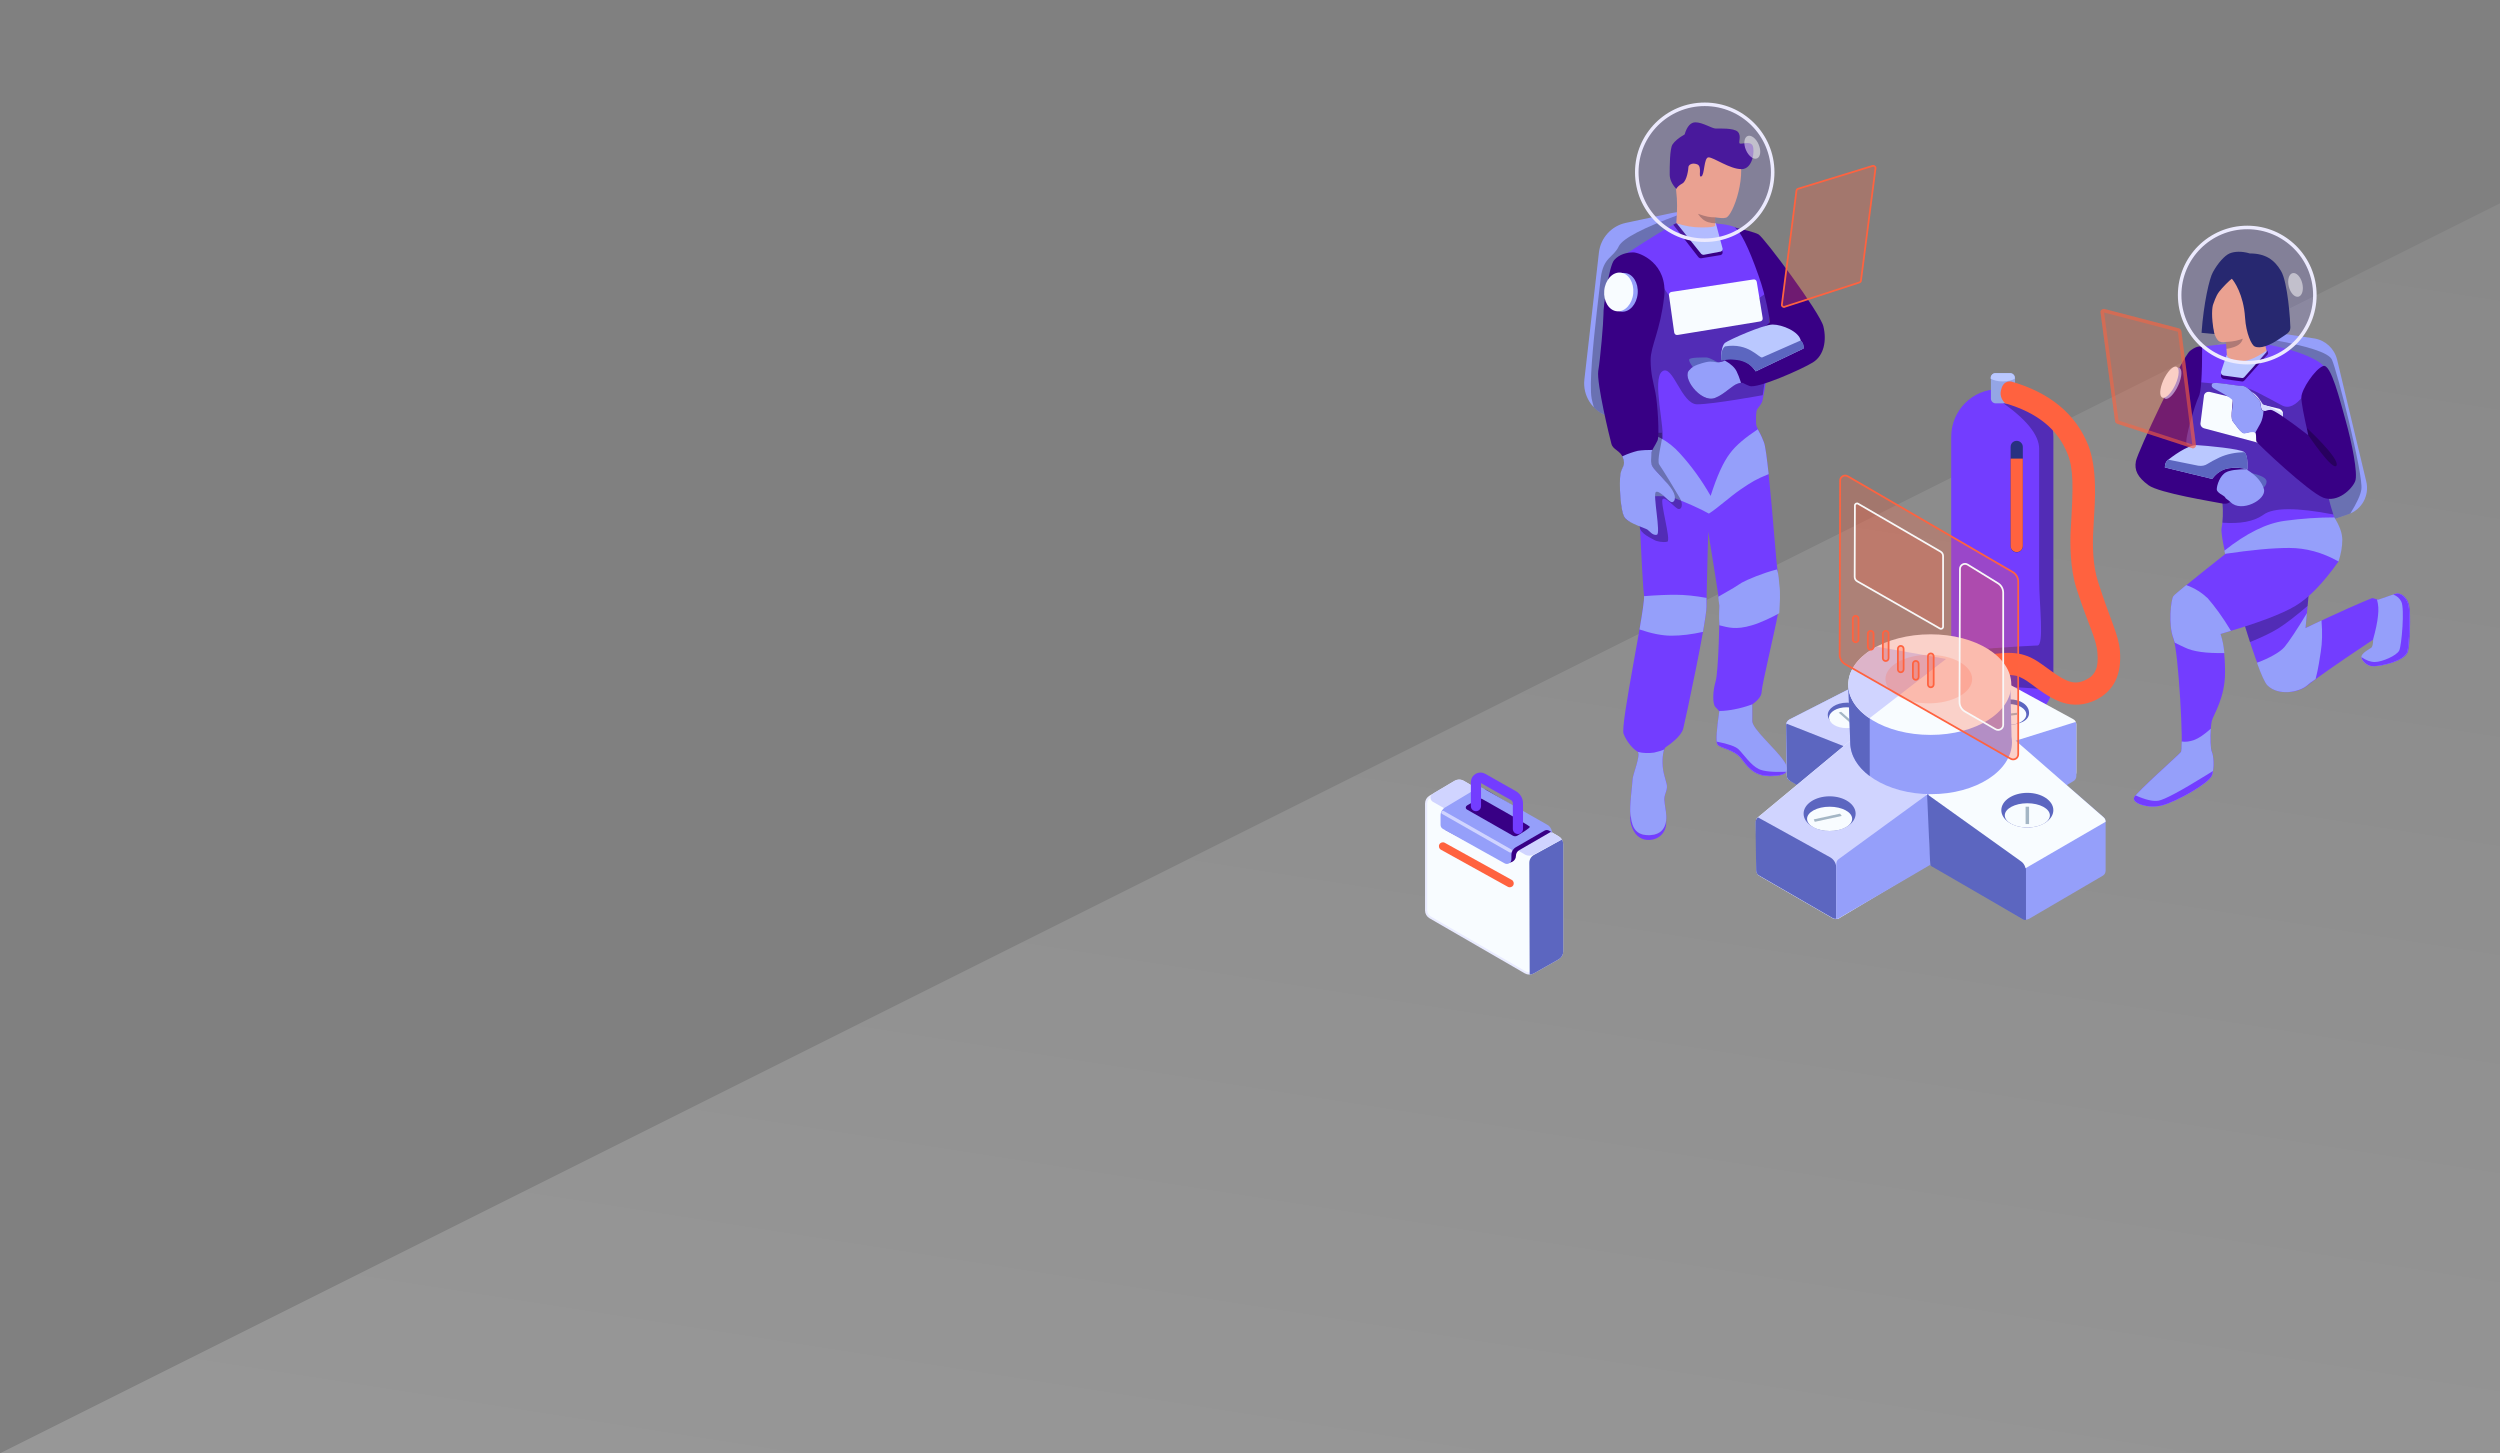 <svg width="707" height="411" viewBox="0 0 707 411" fill="none" xmlns="http://www.w3.org/2000/svg">
<rect x="0" y="0" width="707" height="411" fill="#808080" stroke="none"/>
<path d="M822 0L972 255.414V411H-6.10352e-05L822 0Z" fill="url(#paint0_linear)" fill-opacity="0.2"/>
<path d="M633.463 92.567L656.026 148.189L664.07 145.442C667.895 144.167 670.152 140.145 669.171 136.123L660.931 101.69C660.146 98.551 657.595 96.197 654.456 95.707L633.463 92.567Z" fill="#959FFA"/>
<path d="M640.983 95.798L657.825 147.574L664.07 145.442C664.275 145.374 664.475 145.298 664.671 145.214C666.53 142.242 667.573 139.959 667.8 138.362C668.385 134.26 660.887 104.685 659.459 101.691C658.537 99.757 652.728 97.853 642.033 95.979L640.983 95.798Z" fill="black" fill-opacity="0.288"/>
<path d="M622.476 98.061L615.707 129.55L628.264 139.654C628.754 143.48 628.754 146.717 628.264 149.366C627.479 153.29 638.172 190.665 641.311 193.804C644.45 196.943 650.336 195.766 652.592 193.804C654.064 192.529 660.244 188.115 671.329 180.757C671.329 182.131 671.133 183.014 670.74 183.21C670.152 183.602 667.994 184.779 667.994 185.76C667.994 186.643 669.367 188.409 671.329 188.409C673.291 188.409 679.863 187.134 680.943 184.387C681.531 182.817 681.825 173.4 681.335 171.34C680.943 169.182 679.177 167.514 677.705 167.907C677.313 168.005 675.645 168.593 672.8 169.574C672.408 169.77 671.133 168.986 670.74 169.182C668.19 170.163 661.912 172.91 652.004 177.618L654.162 154.467L661.323 149.366C659.459 145.05 658.086 139.851 657.105 133.768C656.124 127.686 656.124 117.582 657.105 103.456C654.162 100.317 642.771 97.071 637.093 97.08C631.415 97.089 630.315 97.071 622.476 98.061Z" fill="#733DFF"/>
<path d="M653.224 164.518L632.577 169.294C633.755 173.478 635.05 177.766 636.297 181.571C639.525 180.281 642.126 179.035 644.103 177.83L644.445 177.618C646.412 176.378 649.126 174.292 652.587 171.36L653.224 164.518Z" fill="black" fill-opacity="0.288"/>
<path d="M620.355 107.931L615.707 129.55L628.264 139.654C628.662 142.761 628.737 145.48 628.489 147.81C633.461 148.189 637.257 147.493 639.876 145.721L640.134 145.54C642.938 143.506 649.512 143.489 659.857 145.491C658.714 142.039 657.808 138.131 657.105 133.768C656.4 129.398 656.201 122.95 656.51 114.426L651.432 111.873C649.257 114.688 647.256 115.627 645.431 114.688L644.58 114.242C641.552 112.633 636.196 109.629 634.896 109.629L634.722 109.625C633.593 109.584 630.492 109.18 625.419 108.413L620.355 107.931Z" fill="black" fill-opacity="0.288"/>
<path d="M635.523 132.788C635.131 130.727 634.444 129.256 633.463 128.373C632.09 127 618.945 126.804 618.356 125.528C617.767 124.253 620.809 114.149 621.79 112.187C622.476 110.912 622.77 106.203 622.77 98.061C621.888 97.767 620.71 98.159 619.337 99.238C617.179 100.906 604.524 127.785 604.034 130.433C603.543 132.984 604.524 134.946 607.565 137.202C610.606 139.458 626.204 141.911 627.97 142.303C629.147 142.597 630.03 142.499 630.716 141.911C630.03 141.322 629.539 140.832 629.343 140.439C629.049 139.949 627.087 139.458 627.087 138.281C627.087 137.202 627.97 134.357 629.637 133.474C630.815 133.18 632.678 132.886 635.523 132.788Z" fill="#380085"/>
<path d="M612.046 112.581C611.322 111.806 611.745 109.303 612.99 106.989C614.236 104.676 615.832 103.428 616.556 104.203C617.279 104.977 616.856 107.481 615.611 109.794C614.365 112.108 612.769 113.356 612.046 112.581Z" fill="#959FFA"/>
<path d="M611.267 112.272C610.544 111.498 610.967 108.994 612.212 106.681C613.458 104.367 615.054 103.119 615.777 103.894C616.501 104.669 616.078 107.172 614.832 109.486C613.587 111.799 611.991 113.047 611.267 112.272Z" fill="#F8FCFF"/>
<path d="M635.523 133.585C635.523 133.585 640.983 134.381 640.983 136.152C640.983 137.924 639.125 138.362 639.125 138.362L635.523 133.585Z" fill="#5C66C0"/>
<path d="M630.815 142.009C633.789 145.093 641.115 141.322 640.232 138.281C639.643 136.319 638.074 134.455 635.523 132.886C635.523 132.788 635.523 132.788 635.523 132.689C632.678 132.689 630.52 132.997 629.539 133.585C627.773 134.468 626.903 137.283 626.903 138.362C626.903 139.441 629.009 140.094 629.303 140.683C629.401 141.075 630.161 141.332 630.815 142.009Z" fill="#959FFA"/>
<path d="M638.27 187.428C639.447 190.763 640.526 193.118 641.213 193.804C644.352 196.944 650.238 195.766 652.494 193.804C652.887 193.412 653.671 192.823 654.848 192.039C655.633 189.096 656.026 186.153 656.32 184.289C656.712 181.836 656.81 178.894 656.516 175.46C655.143 176.147 653.573 176.833 652.004 177.618L652.396 173.4C649.551 178.109 647.393 181.346 646.02 183.014C644.744 184.485 641.703 186.153 638.27 187.428Z" fill="#959FFA"/>
<path d="M671.133 180.757C671.133 182.131 670.937 182.915 670.544 183.21C669.956 183.602 667.797 184.779 667.797 185.76C667.797 186.643 669.171 188.409 671.133 188.409C673.095 188.409 679.667 187.134 680.746 184.387C681.335 182.817 681.629 173.4 681.139 171.34C680.746 169.182 678.981 167.514 677.509 167.906C677.117 168.005 675.449 168.593 672.604 169.574C672.506 169.574 672.408 169.574 672.212 169.574C672.604 170.948 672.702 172.419 672.506 174.087C672.31 176.049 671.819 178.305 671.133 180.757Z" fill="#959FFA"/>
<path d="M677.509 167.906L677.377 167.943C677.242 167.984 677.047 168.047 676.792 168.132C677.848 168.508 678.618 169.185 679.1 170.162C680.071 172.13 679.182 182.46 678.518 183.93C677.854 185.399 673.617 187.217 671.584 187.217C670.401 187.217 669.14 186.755 667.801 185.833L667.797 185.76C667.797 186.643 669.171 188.409 671.133 188.409L671.443 188.4C673.708 188.284 679.719 187.003 680.746 184.387C681.335 182.817 681.629 173.4 681.139 171.34C680.746 169.182 678.981 167.514 677.509 167.906Z" fill="#733DFF"/>
<path d="M645.627 116.896L644.646 125.136C644.646 125.823 644.058 126.411 643.371 126.411C643.273 126.411 643.175 126.411 643.077 126.411L623.261 121.114C622.672 120.918 622.28 120.427 622.28 119.839L623.261 112.089C623.261 111.402 623.85 110.814 624.536 110.814C624.634 110.814 624.732 110.814 624.831 110.814L644.646 115.62C645.137 115.817 645.627 116.307 645.627 116.896Z" fill="#F8FCFF"/>
<path d="M635.523 110.703C634.562 110.909 634.083 113.621 634.086 118.84L644.058 121.506H644.352C644.996 121.506 645.553 120.989 645.621 120.358L645.627 120.231L645.626 116.806L642.152 115.181C641.018 114.659 640.091 114.605 639.852 114.225L639.52 113.699C638.675 112.386 637.195 110.347 635.523 110.703Z" fill="#D5D9FF"/>
<path d="M657.007 103.506C654.75 104.29 650.826 110.127 650.826 112.383C650.826 113.953 651.513 117.484 652.788 123.076C646.51 118.269 642.979 115.915 642.194 115.915C640.919 115.915 640.919 116.307 640.428 116.209C639.938 116.209 639.643 116.013 639.545 115.62C639.251 114.934 639.447 113.757 638.859 113.168C637.583 111.893 635.719 109.146 634.052 109.146C632.286 109.146 625.91 107.773 625.517 108.557C625.125 109.342 625.811 109.636 626.204 109.833C626.596 110.029 631.207 111.5 631.403 112.187C631.697 112.874 630.618 118.073 631.403 119.054C632.188 120.035 633.757 122.487 634.64 122.487C635.229 122.487 636.112 122.095 636.897 122.095C637.289 122.095 637.779 122.095 637.878 122.487C638.172 123.37 637.878 124.449 638.172 124.94C638.466 125.528 652.887 139.164 657.007 140.733C661.127 142.303 665.149 138.281 666.032 136.123C666.915 134.063 665.051 124.94 663.383 119.054C661.813 113.462 659.165 102.721 657.007 103.506Z" fill="#380085"/>
<path d="M640.134 116.209C639.84 116.111 639.643 116.013 639.545 115.719C639.251 115.032 639.447 113.757 638.859 113.168C637.583 111.893 635.754 109.125 634.086 109.125C632.32 109.125 625.944 107.751 625.552 108.536C625.159 109.321 625.812 109.735 626.204 109.931C626.596 110.127 631.207 112.579 631.403 113.266C631.697 113.953 630.618 118.171 631.403 119.152C632.188 120.133 633.757 122.585 634.64 122.585C635.229 122.585 636.112 122.193 636.897 122.193C637.191 122.193 637.583 122.193 637.779 122.389C638.27 121.506 638.76 120.623 639.251 119.741C639.741 118.858 640.036 117.582 640.134 116.209Z" fill="#959FFA"/>
<path fill-rule="evenodd" clip-rule="evenodd" d="M635.561 132.724C633.72 132.234 631.957 132.142 630.173 132.441C628.389 132.741 626.863 133.741 625.595 135.443L612.21 132.187C612.261 131.208 612.493 130.532 613.107 130.073C613.926 129.429 618.638 125.746 621.283 125.885C623.928 126.024 633.606 126.924 634.735 127.867C635.385 128.589 635.695 130.177 635.561 132.724Z" fill="#BAC8FF"/>
<path d="M627.682 129.364C626.172 130.07 625.058 130.7 624.347 131.154C623.532 131.7 622.64 131.85 621.666 131.701L613.112 129.975C612.596 130.44 612.261 131.208 612.21 132.188L625.595 135.443C626.863 133.741 628.384 132.839 630.173 132.441C631.957 132.142 633.72 132.234 635.561 132.724C635.69 130.275 635.483 128.594 634.735 127.867C632.178 127.929 629.796 128.394 627.682 129.364Z" fill="#5C66C0"/>
<path d="M619.828 126.705L598.736 119.839C598.442 119.74 598.148 119.446 598.148 119.152L594.028 88.349C593.93 87.859 594.322 87.466 594.813 87.368C594.911 87.368 595.009 87.368 595.107 87.368L616.198 92.862C616.59 92.96 616.786 93.254 616.885 93.646L621.005 125.823C621.103 126.313 620.71 126.705 620.22 126.804C620.122 126.804 620.024 126.804 619.828 126.705Z" fill="#FF623F" fill-opacity="0.3"/>
<path d="M619.982 126.23L620.018 126.242L620.051 126.258C620.119 126.292 620.15 126.299 620.159 126.301C620.161 126.302 620.164 126.302 620.168 126.302C620.296 126.268 620.395 126.203 620.453 126.135C620.512 126.067 620.53 125.999 620.514 125.921L620.511 125.903L620.509 125.886L616.393 93.741C616.319 93.468 616.217 93.382 616.077 93.347L616.077 93.347L616.072 93.346L595.043 87.868H595.042H595.042H595.041H595.041H595.04H595.04H595.039H595.038H595.038H595.037H595.037H595.036H595.036H595.035H595.034H595.034H595.033H595.033H595.032H595.032H595.031H595.03H595.03H595.029H595.029H595.028H595.028H595.027H595.026H595.026H595.025H595.025H595.024H595.024H595.023H595.022H595.022H595.021H595.021H595.02H595.019H595.019H595.018H595.018H595.017H595.017H595.016H595.015H595.015H595.014H595.014H595.013H595.013H595.012H595.011H595.011H595.01H595.01H595.009H595.009H595.008H595.007H595.007H595.006H595.006H595.005H595.005H595.004H595.003H595.003H595.002H595.002H595.001H595.001H595H594.999H594.999H594.998H594.998H594.997H594.996H594.996H594.995H594.995H594.994H594.994H594.993H594.992H594.992H594.991H594.991H594.99H594.99H594.989H594.988H594.988H594.987H594.987H594.986H594.986H594.985H594.984H594.984H594.983H594.983H594.982H594.982H594.981H594.98H594.98H594.979H594.979H594.978H594.978H594.977H594.976H594.976H594.975H594.975H594.974H594.974H594.973H594.972H594.972H594.971H594.971H594.97H594.969H594.969H594.968H594.968H594.967H594.967H594.966H594.965H594.965H594.964H594.964H594.963H594.963H594.962H594.961H594.961H594.96H594.96H594.959H594.959H594.958H594.957H594.957H594.956H594.956H594.955H594.955H594.954H594.953H594.953H594.952H594.952H594.951H594.951H594.95H594.949H594.949H594.948H594.948H594.947H594.946H594.946H594.945H594.945H594.944H594.944H594.943H594.942H594.942H594.941H594.941H594.94H594.94H594.939H594.938H594.938H594.937H594.937H594.936H594.936H594.935H594.934H594.934H594.933H594.933H594.932H594.932H594.931H594.93H594.93H594.929H594.929H594.928H594.928H594.927H594.926H594.926H594.925H594.925H594.924H594.924H594.923H594.922H594.922H594.921H594.921H594.92H594.919H594.919H594.918H594.918H594.917H594.917H594.916H594.915H594.915H594.914H594.914H594.913H594.913H594.912H594.911H594.911H594.91H594.91H594.909H594.909H594.908H594.907H594.907H594.906H594.906H594.905H594.905H594.904H594.903H594.903H594.902H594.902H594.901H594.901H594.9H594.899H594.899H594.898H594.898H594.897H594.896H594.896H594.895H594.895H594.894H594.894H594.893H594.892H594.892H594.891H594.891H594.89H594.89H594.889H594.888H594.888H594.887H594.887H594.886H594.886H594.885H594.884H594.884H594.883H594.883H594.882H594.882H594.881H594.88H594.88H594.879H594.879H594.878H594.878H594.877H594.876H594.876H594.875H594.875H594.874H594.873H594.873H594.872H594.872H594.871H594.871H594.87H594.869H594.869H594.869C594.739 87.902 594.638 87.968 594.579 88.037C594.521 88.105 594.502 88.173 594.518 88.251L594.521 88.267L594.523 88.283L598.643 119.086L598.648 119.119L598.648 119.147C598.648 119.147 598.654 119.18 598.703 119.234C598.759 119.296 598.834 119.344 598.893 119.364C598.894 119.364 598.894 119.364 598.895 119.364L619.982 126.23Z" stroke="#FF623F" stroke-opacity="0.5"/>
<path d="M641.213 100.317L634.738 107.576C634.542 107.772 634.248 107.969 633.954 107.871L628.853 107.184C628.362 107.086 628.068 106.693 628.068 106.203C628.068 106.105 628.166 106.007 628.166 105.909L629.637 101.494C629.834 101.2 630.128 101.004 630.52 101.102L640.624 98.846C641.115 98.944 641.409 99.336 641.409 99.827C641.409 100.121 641.311 100.219 641.213 100.317Z" fill="#380085"/>
<path fill-rule="evenodd" clip-rule="evenodd" d="M640.886 99.656L634.738 106.595C634.542 106.792 634.248 106.988 633.954 106.89L628.853 106.203C628.362 106.105 628.068 105.713 628.068 105.222C628.068 105.124 628.166 105.026 628.166 104.928L629.637 100.513C629.834 100.219 630.128 100.023 630.52 100.121L638.664 97.966C639.154 98.064 641.017 98.748 641.017 99.238C641.017 99.532 640.984 99.558 640.886 99.656Z" fill="#BAC8FF"/>
<path d="M632.875 102.083C630.814 101.691 629.838 101.164 629.74 100.281L629.539 96.688C628.558 96.884 627.773 96.786 627.283 96.295C626.596 95.609 625.419 93.45 625.419 87.957C625.419 82.463 627.381 77.264 628.264 76.283C629.147 75.302 631.795 71.476 636.897 72.555C641.9 73.733 645.039 77.755 644.254 83.346C643.469 88.938 640.428 91.979 640.428 94.627C640.428 96.393 640.591 97.882 640.983 99.158C637.55 101.512 634.935 102.475 632.875 102.083Z" fill="#FFA877"/>
<path d="M634.248 95.775C632.993 96.279 631.582 96.577 630.014 96.667L629.539 96.688L629.622 98.643C630.226 98.604 630.972 98.427 631.858 98.112C633.214 97.63 634.01 96.851 634.248 95.775Z" fill="black" fill-opacity="0.288"/>
<path d="M631.159 78.83C631.771 79.441 634.485 83.275 634.896 89.763C635.191 94.398 636.766 97.554 637.583 97.963C639.153 98.748 641.9 97.668 644.352 96.001C646.804 94.333 647.72 94.039 647.72 92.567C647.72 91.096 647.001 79.717 645.039 76.577C643.175 73.438 640.65 71.672 636.236 71.672C633.979 70.986 631.894 71.084 630.52 71.672C629.147 72.261 627.185 74.419 625.811 76.97C624.831 78.638 623.184 85.788 622.595 94.126L626.219 94.458C625.211 89.414 625.615 86.681 625.91 85.995C626.069 85.729 626.537 83.84 627.582 82.48C628.464 81.335 630.531 79.234 631.159 78.83Z" fill="#0D134E"/>
<path d="M629.245 156.723C619.926 164.081 615.021 168.103 614.628 168.691C613.942 169.574 613.157 176.833 614.628 180.561C616.1 184.289 617.571 211.658 616.787 212.639C616.002 213.62 604.328 223.92 603.543 225.49C602.759 227.06 607.369 228.825 611.489 227.746C615.609 226.667 624.732 221.468 625.517 219.31C626.302 217.152 626.008 213.718 625.517 212.639C625.027 211.56 625.027 205.674 625.517 203.81C626.008 202.045 629.245 197.336 629.245 190.175C629.245 185.368 628.754 181.738 627.872 179.286C638.172 176.343 645.235 173.694 649.159 171.34C653.083 168.986 657.105 164.767 661.323 158.783L659.459 152.603H638.172L629.245 156.723Z" fill="#733DFF"/>
<path d="M616.404 83.444C616.404 94.004 624.964 102.564 635.523 102.564C646.083 102.564 654.643 94.004 654.643 83.444C654.643 72.885 646.083 64.325 635.523 64.325C624.964 64.325 616.404 72.885 616.404 83.444Z" fill="#9286FF" fill-opacity="0.193" stroke="#ECEAFE"/>
<path opacity="0.504" fill-rule="evenodd" clip-rule="evenodd" d="M647.271 81.047C646.812 79.207 647.293 77.503 648.344 77.241C649.396 76.979 650.62 78.258 651.078 80.098C651.537 81.938 651.057 83.642 650.005 83.904C648.954 84.166 647.73 82.887 647.271 81.047Z" fill="white"/>
<path d="M662.402 152.701C662.402 154.663 662.01 156.723 661.323 158.784C656.81 156.233 652.102 154.958 647.393 154.958C642.586 154.958 636.602 155.546 629.245 156.625L629.049 155.742C635.327 150.739 641.017 147.993 646.02 147.306C651.023 146.619 655.731 146.325 660.146 146.325C661.617 148.679 662.402 150.739 662.402 152.701Z" fill="#959FFA"/>
<path d="M616.983 209.696C616.983 211.364 616.885 212.443 616.787 212.639C616.002 213.62 604.328 223.92 603.543 225.49C602.759 227.06 607.369 228.825 611.489 227.746C615.609 226.667 624.732 221.468 625.517 219.31C626.302 217.152 626.008 213.718 625.517 212.639C625.125 211.854 625.027 208.519 625.223 206.067C623.359 207.734 621.79 208.813 620.416 209.304C619.239 209.696 618.062 209.892 616.983 209.696Z" fill="#959FFA"/>
<path d="M610.42 226.429C608.895 226.691 606.738 226.194 603.948 224.936C603.746 225.172 603.608 225.361 603.543 225.49C602.759 227.059 607.369 228.825 611.489 227.746C615.609 226.667 624.732 221.468 625.517 219.31C625.66 218.918 625.766 218.485 625.843 218.032L624.085 219.125C616.687 223.7 612.132 226.135 610.42 226.429Z" fill="#733DFF"/>
<path d="M618.258 165.454C616.002 167.318 614.825 168.299 614.628 168.593C613.942 169.476 613.157 176.735 614.628 180.463C614.726 180.757 614.825 181.15 615.021 181.738C616.002 182.229 616.983 182.719 617.866 183.112C620.22 184.289 623.948 184.779 629.049 184.681C628.853 182.523 628.46 180.757 627.97 179.286C628.951 178.992 629.932 178.697 630.913 178.403C628.558 174.479 626.302 171.438 624.34 169.182C622.672 167.612 620.71 166.337 618.258 165.454Z" fill="#959FFA"/>
<path d="M652.429 121.08C652.429 121.08 661.698 129.665 660.778 131.625C659.857 133.585 652.788 123.076 652.788 123.076L652.429 121.08Z" fill="black" fill-opacity="0.288"/>
<path d="M567.345 110.068C574.722 110.068 580.686 116.033 580.686 123.488V192.784C580.686 195.374 579.823 197.885 578.175 199.847C575.193 203.536 571.191 205.341 566.246 205.341C561.302 205.341 557.3 203.536 554.318 199.847C552.67 197.885 551.806 195.374 551.806 192.784V123.488C551.806 116.111 557.771 110.068 565.148 110.068H567.345V110.068Z" fill="#733DFF"/>
<path d="M571.307 110.665L565.735 113.453C573.029 118.512 576.676 123.004 576.676 126.928V164.061C576.676 170.732 578.172 182.553 576.168 182.553L575.784 182.559C573.944 182.609 568.463 182.957 559.34 183.602V193.598L580.459 195.062C580.585 194.442 580.659 193.809 580.68 193.169L580.686 192.784V123.488C580.686 117.427 576.745 112.352 571.307 110.665Z" fill="black" fill-opacity="0.288"/>
<path fill-rule="evenodd" clip-rule="evenodd" d="M568.522 105.516C569.229 105.516 569.856 106.144 569.856 106.851V112.736C569.856 113.443 569.307 114.071 568.522 114.071H564.363C563.657 114.071 563.029 113.443 563.029 112.736V106.851C563.029 106.144 563.578 105.516 564.363 105.516H568.522Z" fill="#94A5E5"/>
<path fill-rule="evenodd" clip-rule="evenodd" d="M562.95 107.086V106.851C562.95 106.144 563.578 105.516 564.285 105.516H568.444C569.15 105.516 569.778 106.144 569.778 106.851V107.086C569.072 107.557 567.816 107.871 566.403 107.871C564.991 107.871 563.735 107.557 562.95 107.086Z" fill="#BAC8FF"/>
<path d="M570.327 124.665C571.269 124.665 572.054 125.45 572.054 126.392V154.487C572.054 155.429 571.269 156.213 570.327 156.213C569.386 156.213 568.601 155.429 568.601 154.487V126.392C568.601 125.371 569.386 124.665 570.327 124.665Z" fill="#293181"/>
<path d="M568.601 129.688H572.054V154.409C572.054 155.35 571.269 156.135 570.327 156.135C569.386 156.135 568.601 155.35 568.601 154.409V129.688Z" fill="#FF623F"/>
<path d="M568.718 107.871C579.705 111.01 587.063 117.092 590.594 126.019C591.771 129.158 592.36 132.788 592.458 137.398C592.556 140.734 592.36 143.382 591.968 150.249C591.771 153.879 591.771 159.765 593.341 164.571C596.873 175.656 599.129 179.384 599.521 184.093C600.012 190.665 597.952 195.276 592.752 197.925C589.515 199.494 586.278 199.69 583.041 198.611C580.785 197.827 578.921 196.748 575.978 194.589C573.231 192.529 572.642 192.137 571.563 191.646C571.269 191.45 570.975 191.352 570.68 191.254C567.541 190.273 562.342 191.45 557.045 193.02L555.181 186.938C561.557 185.074 568.032 183.799 572.544 185.27C573.133 185.466 573.721 185.662 574.31 185.957C575.88 186.742 576.468 187.134 579.705 189.488C584.512 193.02 586.768 193.805 589.908 192.235C592.556 190.96 593.537 188.802 593.145 184.583C592.851 180.561 590.692 177.128 587.259 166.533C585.395 160.844 585.395 153.584 585.591 149.857C586.376 137.202 586.376 132.592 584.708 128.373C581.962 121.408 576.174 116.7 567.051 114.051C565.874 112.874 565.481 111.5 565.972 110.029C566.364 108.459 567.345 107.773 568.718 107.871Z" fill="#FF623F"/>
<path d="M485.728 69.024L483.57 65.002C481.51 61.274 477.291 59.312 473.073 60.195L459.732 63.04C455.71 63.923 452.669 67.258 452.178 71.378L448.058 107.38C447.568 111.795 450.216 116.013 454.337 117.582L470.13 123.272L485.728 69.024Z" fill="#959FFA"/>
<path d="M478.059 95.698L475.973 60.278L474.935 60.657C464.71 64.426 459.01 67.395 457.835 69.564L457.78 69.672C456.199 72.98 453.456 72.601 452.686 78.641L451.584 88.092C450.561 97.054 449.372 108.895 450.128 112.749C450.283 113.54 450.491 114.359 450.753 115.205C451.741 116.233 452.956 117.057 454.337 117.582L461.203 120.056L475.01 106.303L478.059 95.698Z" fill="black" fill-opacity="0.288"/>
<path d="M474.054 63.138C471.798 64.217 467.089 67.062 460.026 71.672C462.969 134.259 464.539 166.533 464.931 168.397C465.422 171.242 458.162 204.988 459.143 207.538C460.124 209.991 461.89 211.854 463.067 212.541C464.244 213.228 461.694 219.212 461.694 220.389C461.694 221.566 460.713 228.335 461.105 230.493C461.498 232.651 461.694 236.183 466.206 236.183C470.719 236.183 471.602 232.847 471.111 229.512C470.621 226.079 470.425 225.98 471.111 224.019C471.798 222.057 471.209 221.664 470.523 218.721C469.738 215.68 470.228 211.854 471.111 211.266C471.994 210.677 475.428 208.323 476.016 206.067C476.605 203.81 482.589 175.754 482.589 171.732C482.589 168.986 483.079 150.384 483.079 150.384C483.079 150.384 486.316 169.967 486.316 171.438C486.316 173.596 486.022 190.273 485.139 192.823C484.354 195.472 484.256 199.102 485.139 199.985C485.728 200.573 486.12 200.966 486.218 201.26C485.434 206.557 485.237 209.598 485.63 210.481C486.218 211.756 490.437 211.756 492.693 214.895C494.949 218.035 497.009 219.506 500.443 219.506C503.876 219.506 507.015 218.917 504.465 215.288C502.012 211.658 495.538 206.263 495.538 204.007V199.2C497.303 197.924 498.186 196.747 498.186 195.668C498.186 194.001 502.208 177.128 502.699 174.087C503.189 171.046 503.287 165.945 502.699 161.628C502.11 157.312 500.148 128.569 498.775 124.94C497.402 121.31 496.617 121.016 496.617 119.544C496.617 118.073 496.519 116.307 497.009 115.62C497.5 114.934 498.284 114.149 498.481 113.07C498.677 111.991 501.129 100.611 500.344 89.722C499.56 78.834 493.968 66.081 491.81 64.806C490.338 63.923 488.278 63.432 485.532 63.236C480.234 62.059 476.31 62.059 474.054 63.138Z" fill="#733DFF"/>
<path d="M499.756 82.674C499.756 82.674 486.261 92.782 481.117 91.783C475.974 90.783 470.081 80.698 470.081 80.698L460.73 106.644L465.393 127.294C465.393 127.294 469.172 128.441 470.081 124.876C470.99 121.31 467.065 107.205 470.081 105.026C473.097 102.847 475.484 114.34 479.953 114.34C484.421 114.34 498.499 111.752 498.499 111.752L501.325 91.783L499.756 82.674Z" fill="black" fill-opacity="0.288"/>
<path d="M485.928 168.753C486.026 170.127 486.238 171.042 486.238 171.336C486.238 172.023 486.042 173.989 486.238 176.834C488.691 177.422 490.829 178.207 495.44 176.834C497.892 176.147 501.718 174.283 503.189 173.4C503.287 170.948 503.582 167.841 503.189 165.291C503.091 164.506 503.091 162.535 502.503 161.04C498.579 162.021 493.968 163.983 492.595 164.768C491.123 165.748 489.95 166.497 485.928 168.753Z" fill="#959FFA"/>
<path d="M463.558 140.243C467.384 140.537 470.979 139.943 473.431 140.826C476.178 141.807 481.028 143.939 483.275 145.246C485.728 143.718 489.263 140.436 492.347 138.345C495.409 136.269 496.631 135.515 500.177 134.08C499.649 129.538 499.265 126.019 498.775 124.94C497.99 122.88 497.487 122.193 497.094 121.408C493.563 123.763 490.927 125.921 489.259 128.177C487.297 130.727 485.532 134.75 483.766 140.243C481.313 135.927 478.371 131.807 475.035 128.177C471.896 124.645 467.678 122.389 462.479 121.408C463.067 128.471 463.362 134.848 463.558 140.243Z" fill="#959FFA"/>
<path d="M461.694 131.022C461.792 131.12 461.792 131.218 461.89 131.414C462.773 133.67 461.596 133.867 461.203 136.025C460.811 138.281 462.236 147.461 463.707 148.933C463.707 150.907 467.257 152.319 467.846 152.711C468.434 153.103 470.327 153.486 471.504 153.192C472.681 152.898 469.346 141.813 470.228 141.126C471.013 140.439 473.368 143.284 474.447 143.873C475.526 144.363 476.212 142.695 474.937 140.635C473.76 138.575 470.039 132.493 469.254 131.414C468.469 130.335 470.032 124.832 470.032 123.753C470.032 123.459 469.836 122.782 470.032 122.389C468.659 122.389 467.384 122.389 466.108 122.585C464.931 122.88 463.362 130.237 461.694 131.022Z" fill="black" fill-opacity="0.288"/>
<path d="M486.218 201.064C486.316 201.064 486.316 201.064 486.218 201.064C485.434 206.459 485.237 209.5 485.63 210.383C486.218 211.658 490.437 211.658 492.693 214.797C494.949 217.936 497.009 219.408 500.443 219.408C503.876 219.408 507.015 218.819 504.465 215.19C502.012 211.56 495.538 206.165 495.538 203.908V199.2C493.87 199.788 492.202 200.279 490.633 200.573C489.161 200.867 487.69 201.064 486.218 201.064Z" fill="#959FFA"/>
<path d="M485.63 210.383C486.218 211.658 490.437 211.658 492.693 214.797C494.949 217.936 497.009 219.408 500.443 219.408L500.972 219.403C502.812 219.366 504.483 219.119 505.121 218.267C501.306 218.402 498.732 218.145 497.399 217.496C495.105 216.378 493.234 213.481 491.714 211.952C490.885 211.119 488.806 210.376 485.479 209.724C485.511 210.009 485.561 210.229 485.63 210.383Z" fill="#733DFF"/>
<path d="M461.105 232.455C461.498 234.613 462.871 237.54 466.215 237.54C469.3 237.54 471.494 235.166 471.179 232.024C470.909 234.34 469.561 236.183 466.206 236.183C461.694 236.183 461.498 232.651 461.105 230.493C461.076 230.333 461.055 230.147 461.04 229.94C460.994 230.977 461.001 231.88 461.105 232.455Z" fill="#733DFF"/>
<path d="M463.165 212.639C464.048 213.62 461.694 219.212 461.694 220.389C461.694 221.566 460.713 228.335 461.105 230.493C461.498 232.651 461.694 236.183 466.206 236.183C470.719 236.183 471.602 232.847 471.111 229.512C470.621 226.079 470.425 225.981 471.111 224.019C471.798 222.057 471.209 221.664 470.523 218.721C469.934 216.269 470.13 213.326 470.621 211.953C470.032 212.247 469.051 212.541 467.776 212.835C466.304 213.032 464.735 213.032 463.165 212.639Z" fill="#959FFA"/>
<path d="M464.931 168.593C465.029 169.672 464.441 173.4 463.656 178.011C467.089 179.188 470.13 179.776 472.681 179.776C475.526 179.776 478.469 179.384 481.608 178.697C482.196 175.264 482.589 172.615 482.589 171.634C482.589 171.046 482.589 170.163 482.589 169.084C479.352 168.495 476.409 168.201 473.858 168.201C471.602 168.201 468.659 168.299 464.931 168.593Z" fill="#959FFA"/>
<path d="M490.535 64.315C493.38 65.002 496.224 65.689 497.303 66.277C498.873 67.16 514.667 88.349 515.648 92.273C516.629 96.295 515.844 100.513 512.705 102.475C509.566 104.437 496.911 110.029 494.753 109.146C492.595 108.361 493.183 107.969 491.516 108.459C489.848 108.95 487.69 111.5 485.139 112.481C481.117 114.281 475.231 106.497 477.88 104.535C478.665 103.358 481.439 102.671 482.224 102.475C484.088 101.985 485.139 102.475 485.63 102.475C486.807 102.475 488.278 101.985 488.278 101.298C488.278 100.611 488.278 99.63 489.161 99.042C490.044 98.551 500.541 91.586 500.541 91.096C500.541 90.605 499.493 83.981 497.335 77.997C494.49 69.855 492.104 65.198 490.535 64.315Z" fill="#380085"/>
<path d="M486.022 102.612C486.022 102.612 483.479 101.097 482.606 101.097C481.732 101.097 477.965 101.015 477.706 101.652C477.446 102.289 479.32 104.6 479.32 104.6L486.022 102.612Z" fill="#5C66C0"/>
<path d="M487.922 102.037L487.777 101.957C487.245 102.277 486.378 102.475 485.63 102.475C485.163 102.475 484.186 102.03 482.484 102.412L482.224 102.475C481.439 102.671 478.665 103.358 477.88 104.535C475.266 106.472 480.966 114.08 484.982 112.547L485.139 112.481C487.69 111.5 489.848 108.95 491.516 108.459L491.851 108.365C492.053 108.311 492.213 108.276 492.348 108.258L492.238 107.895C491.904 106.83 491.531 105.873 491.116 105.026C490.591 103.952 489.526 102.956 487.922 102.037L487.777 101.957L487.922 102.037Z" fill="#959FFA"/>
<path fill-rule="evenodd" clip-rule="evenodd" d="M486.709 101.789C488.573 101.396 490.338 101.396 492.104 101.789C493.87 102.181 495.341 103.26 496.519 105.026L510.056 98.551C510.056 97.57 509.86 96.884 509.271 96.393C508.832 93.741 503.974 91.783 501.325 91.783C498.677 91.783 488.965 96.099 487.788 96.982C487.101 97.668 486.709 99.238 486.709 101.789Z" fill="#BAC8FF"/>
<path d="M498.316 101.094L509.205 96.293C509.695 96.784 510.181 97.239 510.056 98.551L496.519 105.026C495.341 103.26 493.87 102.447 492.104 101.957C490.338 101.564 488.573 101.564 486.709 101.957C486.709 99.504 487.034 98.648 487.819 97.961C494.442 96.841 497.335 101.192 498.316 101.094Z" fill="#5C66C0"/>
<path d="M504.764 86.738L504.747 86.744L504.73 86.752C504.647 86.794 504.595 86.81 504.56 86.817C504.532 86.822 504.509 86.824 504.475 86.824C504.076 86.735 503.85 86.439 503.91 86.142L503.912 86.133L503.913 86.125L508.031 53.964C508.117 53.629 508.267 53.441 508.532 53.375L508.532 53.375L508.545 53.371L529.6 46.908H529.6H529.601H529.602H529.602H529.603H529.603H529.604H529.604H529.605H529.606H529.606H529.607H529.607H529.608H529.608H529.609H529.61H529.61H529.611H529.611H529.612H529.612H529.613H529.614H529.614H529.615H529.615H529.616H529.617H529.617H529.618H529.618H529.619H529.619H529.62H529.621H529.621H529.622H529.622H529.623H529.623H529.624H529.625H529.625H529.626H529.626H529.627H529.627H529.628H529.629H529.629H529.63H529.63H529.631H529.631H529.632H529.633H529.633H529.634H529.634H529.635H529.635H529.636H529.637H529.637H529.638H529.638H529.639H529.639H529.64H529.641H529.641H529.642H529.642H529.643H529.644H529.644H529.645H529.645H529.646H529.646H529.647H529.648H529.648H529.649H529.649H529.65H529.65H529.651H529.652H529.652H529.653H529.653H529.654H529.654H529.655H529.656H529.656H529.657H529.657H529.658H529.658H529.659H529.66H529.66H529.661H529.661H529.662H529.662H529.663H529.664H529.664H529.665H529.665H529.666H529.667H529.667H529.668H529.668H529.669H529.669H529.67H529.671H529.671H529.672H529.672H529.673H529.673H529.674H529.675H529.675H529.676H529.676H529.677H529.677H529.678H529.679H529.679H529.68H529.68H529.681H529.681H529.682H529.683H529.683H529.684H529.684H529.685H529.685H529.686H529.687H529.687H529.688H529.688H529.689H529.69H529.69H529.691H529.691H529.692H529.692H529.693H529.694H529.694H529.695H529.695H529.696H529.696H529.697H529.698H529.698H529.699H529.699H529.7H529.7H529.701H529.702H529.702H529.703H529.703H529.704H529.704H529.705H529.706H529.706H529.707H529.707H529.708H529.708H529.709H529.71H529.71H529.711H529.711H529.712H529.712H529.713H529.714H529.714H529.715H529.715H529.716H529.717H529.717H529.718H529.718H529.719H529.719H529.72H529.721H529.721H529.722H529.722H529.723H529.723H529.724H529.725H529.725H529.726H529.726H529.727H529.727H529.728H529.729H529.729H529.73H529.73H529.731H529.731H529.732H529.733H529.733H529.734H529.734H529.735H529.735H529.736H529.737H529.737H529.738H529.738H529.739H529.74H529.74H529.741H529.741H529.742H529.742H529.743H529.744H529.744H529.745H529.745H529.746H529.746H529.747H529.748H529.748H529.749H529.749H529.75H529.75H529.751H529.752H529.752H529.753H529.753H529.754H529.754H529.755H529.756H529.756H529.757H529.757H529.758H529.758H529.759H529.76H529.76H529.761H529.761H529.762H529.763H529.763H529.764H529.764H529.765H529.765H529.766H529.767H529.767H529.768H529.768H529.769H529.769H529.77H529.771H529.771H529.772H529.772H529.773H529.773H529.774H529.775H529.775H529.776H529.776H529.777H529.777H529.778H529.779H529.779H529.78H529.78H529.781H529.781H529.782H529.783H529.783H529.784H529.784H529.785H529.785H529.786H529.787H529.787H529.788H529.788H529.789H529.79H529.79H529.791H529.791H529.792H529.792H529.793H529.794H529.794H529.795H529.795H529.796H529.796H529.797H529.798H529.798H529.799H529.799H529.8H529.8H529.801H529.802H529.802H529.803H529.803H529.804H529.804H529.805H529.806H529.806H529.807H529.807H529.808H529.808H529.809H529.81H529.81H529.811H529.811H529.812H529.813H529.813H529.814H529.814H529.815H529.815H529.816H529.817H529.817H529.818H529.818H529.819H529.819H529.82H529.821H529.821H529.822H529.822H529.823H529.823H529.824H529.825H529.825H529.826H529.826H529.827H529.827H529.828H529.829H529.829H529.83H529.83H529.831C530.23 46.997 530.456 47.292 530.396 47.59L530.395 47.598L530.394 47.607L526.274 79.39L526.271 79.406V79.422C526.271 79.487 526.237 79.578 526.152 79.672C526.069 79.764 525.958 79.837 525.854 79.872C525.854 79.872 525.854 79.872 525.854 79.872L504.764 86.738Z" fill="#FF623F" fill-opacity="0.28" stroke="#FF623F" stroke-width="0.5"/>
<path d="M456.495 73.537C457.966 71.869 460.124 71.378 461.89 71.378C463.656 71.378 471.7 74.419 470.621 83.935C469.542 93.549 466.795 97.865 466.795 101.789C466.795 105.713 467.58 108.165 468.168 111.108C468.757 114.051 469.346 123.174 468.757 124.547C468.168 125.921 466.893 127.49 466.893 128.471C466.893 129.55 466.501 130.924 467.285 132.003C468.07 133.082 470.817 135.633 472.092 137.791C473.269 139.851 472.681 141.616 471.602 141.028C470.523 140.537 468.168 137.594 467.384 138.281C466.599 138.968 468.855 150.053 467.678 150.347C466.501 150.641 466.108 149.072 465.52 148.68C464.931 148.287 461.105 148.091 459.732 146.718C458.26 145.246 457.966 136.417 458.359 134.161C458.751 131.905 459.928 131.807 459.045 129.55C458.162 127.294 456.2 127.294 455.71 125.528C455.219 123.763 451.492 108.361 451.982 104.928C452.571 101.494 453.454 91.194 453.454 89.036C453.356 86.78 455.023 75.204 456.495 73.537Z" fill="#380085"/>
<path d="M458.751 129.06C458.849 129.158 458.849 129.256 458.947 129.452C459.83 131.708 458.653 131.905 458.26 134.063C457.868 136.319 458.162 145.148 459.634 146.619C461.007 148.091 465.295 149.376 465.884 149.768C466.472 150.16 467.384 151.524 468.561 151.23C469.738 150.936 467.384 139.851 468.266 139.164C469.051 138.477 471.406 141.322 472.485 141.911C473.564 142.401 474.25 140.733 472.975 138.673C471.798 136.613 467.929 132.986 467.31 131.92C466.69 130.853 467.015 129.396 467.015 128.317C467.015 128.023 467.113 127.631 467.31 127.238C465.936 127.238 464.441 127.294 463.165 127.49C461.988 127.785 460.419 128.275 458.751 129.06Z" fill="#959FFA"/>
<path d="M459.511 77.2C461.777 77.398 463.401 80.009 463.136 83.031C462.872 86.054 460.82 88.343 458.553 88.145C456.286 87.947 454.663 85.336 454.927 82.313C455.192 79.291 457.244 77.001 459.511 77.2Z" fill="#959FFA"/>
<path d="M458.259 77.09C460.526 77.288 462.149 79.9 461.885 82.922C461.62 85.944 459.568 88.234 457.302 88.035C455.035 87.837 453.412 85.226 453.676 82.204C453.94 79.181 455.992 76.892 458.259 77.09Z" fill="#F8FCFF"/>
<path d="M496.813 79.716C496.715 79.226 496.322 78.932 495.832 79.03L472.681 82.561C472.19 82.659 471.896 83.052 471.994 83.542L473.466 94.039C473.564 94.529 473.956 94.823 474.447 94.725L497.794 90.9C498.284 90.802 498.579 90.409 498.481 89.919L496.813 79.716Z" fill="#F8FCFF"/>
<path d="M484.892 62.899L474.553 62.84L473.186 63.551L480.174 72.556C480.37 72.85 480.665 73.046 481.057 73.046L486.415 72.163H486.513C487.003 72.065 487.297 71.574 487.101 71.084L484.892 62.899Z" fill="#380085"/>
<path fill-rule="evenodd" clip-rule="evenodd" d="M485.237 63.138H474.152L480.921 71.575C481.117 71.869 481.412 72.065 481.804 72.065L486.415 71.182H486.513C487.003 71.084 487.297 70.594 487.101 70.103L485.237 63.138Z" fill="#BAC8FF"/>
<path d="M481.117 64.315C478.763 64.315 476.507 63.923 474.054 63.138C474.349 59.508 474.349 56.566 474.054 54.309C473.662 50.974 473.368 38.908 478.174 37.633C482.981 36.259 488.965 38.221 491.221 42.538C494.557 48.816 490.044 61.176 488.082 61.568C487.396 61.765 486.415 61.666 485.041 61.47V63.825C484.747 64.217 483.472 64.315 481.117 64.315Z" fill="#FFA877"/>
<path d="M480.174 60.461C480.995 61.714 481.969 62.507 483.097 62.84C483.806 63.05 484.455 63.145 485.042 63.125L485.041 61.47L485.256 61.501L485.237 61.468C484.346 61.471 483.569 61.406 482.908 61.274C482.248 61.143 481.336 60.872 480.174 60.461Z" fill="black" fill-opacity="0.288"/>
<path d="M495.636 41.164C496.322 42.538 495.734 47.835 492.497 47.835C489.161 47.835 484.649 44.499 483.177 44.499C481.804 44.499 482.098 49.6 481.117 49.895C480.136 50.287 481.51 47.05 479.94 46.461C478.371 45.873 477.488 46.756 477.488 47.246C477.488 47.737 477.095 51.072 475.82 51.857C474.937 52.347 474.349 52.838 474.054 53.426C472.877 52.151 472.19 50.778 472.19 49.306C472.19 47.05 472.19 42.145 472.975 40.87C473.564 39.987 474.643 39.006 476.409 38.025C477.095 35.671 478.174 34.592 479.45 34.592C481.51 34.592 484.158 36.357 485.237 36.357C486.317 36.357 490.24 36.161 491.418 37.24C492.595 38.417 491.516 40.281 492.006 40.575C492.497 40.87 494.949 39.791 495.636 41.164Z" fill="#380085"/>
<path d="M462.881 48.718C462.881 59.331 471.485 67.935 482.098 67.935C492.712 67.935 501.316 59.331 501.316 48.718C501.316 38.104 492.712 29.5 482.098 29.5C471.485 29.5 462.881 38.104 462.881 48.718Z" fill="#9286FF" fill-opacity="0.193" stroke="#ECEAFE"/>
<path opacity="0.504" fill-rule="evenodd" clip-rule="evenodd" d="M493.744 42.401C493.003 40.656 493.211 38.898 494.209 38.474C495.206 38.051 496.615 39.123 497.356 40.868C498.097 42.614 497.889 44.372 496.892 44.795C495.894 45.219 494.485 44.147 493.744 42.401Z" fill="white"/>
<path fill-rule="evenodd" clip-rule="evenodd" d="M505.317 219.25L505.121 205.026C505.121 204.339 505.513 203.75 506.102 203.456L524.74 193.941C525.133 193.744 525.525 193.744 525.917 193.744L560.35 201.004L506.102 220.721C505.611 220.525 505.317 219.937 505.317 219.25Z" fill="#BAC8FF"/>
<path d="M505.317 219.25L505.121 205.026C505.121 204.339 505.513 203.75 506.102 203.456L524.74 193.941C525.133 193.744 525.525 193.744 525.917 193.744L560.35 201.004L594.88 231.12C595.273 231.414 595.469 231.904 595.469 232.395V246.227C595.469 246.815 595.175 247.404 594.586 247.698L573.789 259.862C573.201 260.157 572.612 260.157 572.023 259.862L506.102 220.721C505.611 220.525 505.317 219.937 505.317 219.25Z" fill="#959FFA"/>
<path d="M505.317 219.25L505.121 205.026C505.121 204.339 505.513 203.75 506.102 203.456L524.74 193.941C525.133 193.744 525.525 193.744 525.917 193.744L560.35 201.004L506.102 220.721C505.611 220.525 505.317 219.937 505.317 219.25Z" fill="#D0D4FF"/>
<path d="M521.994 205.516C525.244 205.516 527.879 204.74 527.879 202.573C527.879 200.406 525.637 198.709 522.386 198.709C519.135 198.709 516.892 200.445 516.892 202.143C516.892 203.84 518.743 205.516 521.994 205.516Z" fill="#5C66C0"/>
<path d="M522.19 205.908C524.899 205.908 527.095 204.591 527.095 202.966C527.095 201.34 524.899 200.023 522.19 200.023C519.481 200.023 517.253 201.34 517.253 202.966C517.253 204.591 519.481 205.908 522.19 205.908Z" fill="#F8FCFF"/>
<path d="M520.659 201.29L519.974 201.534L523.214 204.405L523.739 203.989L520.659 201.29Z" fill="#A4B6C5"/>
<path d="M572.906 260.157V246.325C572.906 245.246 572.416 244.167 571.533 243.578L536.806 217.092L505.219 204.633C505.219 204.829 505.121 204.928 505.121 205.124L505.317 219.348C505.317 219.937 505.611 220.525 506.2 220.819L572.122 259.96C572.318 260.059 572.612 260.157 572.906 260.157Z" fill="#5C66C0"/>
<path d="M587.188 218.392V204.854C587.188 204.265 586.894 203.677 586.306 203.383L568.803 193.842C568.411 193.646 567.92 193.548 567.528 193.646L535.295 199.459L497.135 231.144C496.742 231.439 496.546 232.027 496.546 232.518L496.742 246.251C496.742 246.84 497.037 247.429 497.625 247.723L518.324 259.691C518.912 259.985 519.501 259.985 520.09 259.691L586.404 219.961C586.894 219.569 587.188 219.078 587.188 218.392Z" fill="#F8FCFF"/>
<path d="M567.797 204.988C571.048 204.988 573.82 203.819 573.82 201.652C573.82 199.485 571.577 197.789 568.326 197.789C565.076 197.789 562.833 199.525 562.833 201.222C562.833 202.919 564.546 204.988 567.797 204.988Z" fill="#5C66C0"/>
<path d="M568.13 204.988C570.839 204.988 573.035 203.67 573.035 202.045C573.035 200.419 570.839 199.102 568.13 199.102C565.421 199.102 563.193 200.419 563.193 202.045C563.193 203.67 565.421 204.988 568.13 204.988Z" fill="#F8FCFF"/>
<path d="M566.364 201.985V202.633L570.42 202.143V201.573L566.364 201.985Z" fill="#A4B6C5"/>
<path d="M535.295 199.459L497.135 231.144C496.742 231.439 496.546 232.027 496.546 232.518L496.742 246.251C496.742 246.84 497.037 247.428 497.625 247.723L518.324 259.691C518.912 259.985 519.501 259.985 520.09 259.691L545.371 226.177L535.295 199.459Z" fill="#D0D4FF"/>
<path d="M517.413 235.006C513.35 235.006 510.056 232.81 510.056 230.101C510.056 227.392 513.35 225.196 517.413 225.196C521.477 225.196 524.771 227.392 524.771 230.101C524.771 232.81 521.477 235.006 517.413 235.006Z" fill="#5C66C0"/>
<path d="M517.413 235.006C513.892 235.006 511.037 233.468 511.037 231.572C511.037 229.676 513.892 228.139 517.413 228.139C520.935 228.139 523.79 229.676 523.79 231.572C523.79 233.468 520.935 235.006 517.413 235.006Z" fill="#F8FCFF"/>
<path d="M520.354 230.101L520.847 230.75L513.216 232.414L512.937 231.719L520.354 230.101Z" fill="#A4B6C5"/>
<path d="M497.135 231.144C496.742 231.537 496.448 232.027 496.448 232.518L496.644 246.153C496.644 246.742 496.939 247.33 497.527 247.625L518.226 259.593C518.52 259.789 518.912 259.887 519.305 259.789V245.467C519.305 244.191 518.618 243.014 517.539 242.426L497.135 231.144Z" fill="#5C66C0"/>
<path d="M586.992 204.167L562.768 211.755L519.893 243.014C519.501 243.308 519.305 243.799 519.305 244.387V259.887C519.501 259.887 519.795 259.789 519.991 259.691L586.306 220.942C586.894 220.648 587.189 220.059 587.189 219.471V204.952C587.189 204.658 587.09 204.364 586.992 204.167Z" fill="#959FFA"/>
<path d="M560.35 201.004L594.88 231.12C595.273 231.414 595.469 231.904 595.469 232.395L572.906 245.486L545.884 244.731L545.371 223.055L560.35 201.004Z" fill="#F8FCFF"/>
<path d="M573.329 234.025C569.266 234.025 565.972 231.829 565.972 229.12C565.972 226.411 569.266 224.215 573.329 224.215C577.392 224.215 580.686 226.411 580.686 229.12C580.686 231.829 577.392 234.025 573.329 234.025Z" fill="#5C66C0"/>
<path d="M573.329 234.025C569.808 234.025 566.953 232.487 566.953 230.591C566.953 228.695 569.808 227.158 573.329 227.158C576.851 227.158 579.705 228.695 579.705 230.591C579.705 232.487 576.851 234.025 573.329 234.025Z" fill="#F8FCFF"/>
<rect width="0.981" height="4.905" transform="matrix(-1 0 0 1 573.82 228.139)" fill="#A4B6C5"/>
<path d="M572.906 260.157V246.325C572.906 245.246 572.416 244.167 571.533 243.578L544.979 224.59L545.868 244.763L572.121 259.96C572.318 260.059 572.612 260.157 572.906 260.157Z" fill="#5C66C0"/>
<path d="M522.692 193.659L523.245 210.02C523.323 218.075 533.532 224.59 546.114 224.59C558.744 224.59 568.982 218.025 568.982 209.928C568.982 209.418 568.942 208.914 568.862 208.417L568.521 193.659H522.692Z" fill="#959FFA"/>
<path d="M522.692 193.659L523.245 210.02C523.28 213.632 525.352 216.934 528.761 219.478L528.762 193.658L522.692 193.659Z" fill="#5C66C0"/>
<path d="M545.972 207.832C533.14 207.832 522.692 201.484 522.692 193.608C522.692 185.732 533.14 179.384 545.972 179.384C558.805 179.384 568.798 185.732 568.798 193.608C568.798 201.484 558.805 207.832 545.972 207.832Z" fill="#F8FCFF"/>
<path d="M550.344 186.349L530.705 182.868C525.799 185.472 522.692 189.313 522.692 193.608C522.692 197.276 524.958 200.612 528.675 203.13L550.344 186.349L530.705 182.868L550.344 186.349Z" fill="#D0D4FF"/>
<path d="M545.469 198.906C538.697 198.906 533.207 195.831 533.207 192.039C533.207 188.246 538.697 185.172 545.469 185.172C552.241 185.172 557.731 188.246 557.731 192.039C557.731 195.831 552.241 198.906 545.469 198.906Z" fill="#FF623F" fill-opacity="0.2"/>
<path d="M570.75 164.467C570.75 163.359 570.16 162.334 569.202 161.778L522.538 134.677C521.586 134.124 520.393 134.809 520.39 135.91L520.255 185.13C520.252 186.249 520.851 187.284 521.822 187.839L568.611 214.576C569.564 215.121 570.75 214.432 570.75 213.334V164.467Z" fill="#FF623F" fill-opacity="0.28" stroke="#FF623F" stroke-width="0.5"/>
<path d="M549.5 157.233C549.5 156.724 549.229 156.253 548.788 155.997L525.456 142.446C525.063 142.218 524.571 142.501 524.569 142.955L524.503 163.138C524.502 163.653 524.777 164.129 525.224 164.384L548.617 177.752C549.011 177.977 549.5 177.693 549.5 177.24V157.233Z" fill="#FF623F" fill-opacity="0.193" stroke="#F8F8F8" stroke-width="0.5"/>
<path d="M566.5 167.597C566.5 166.518 565.94 165.515 565.02 164.949L556.456 159.676C555.506 159.091 554.281 159.773 554.277 160.889L554.146 198.524C554.142 199.638 554.734 200.669 555.699 201.227L564.354 206.232C565.307 206.783 566.5 206.095 566.5 204.994V167.597Z" fill="#FF623F" fill-opacity="0.193" stroke="#F8F8F8" stroke-width="0.5"/>
<path d="M546.844 193.562V185.594C546.844 185.145 546.48 184.781 546.031 184.781C545.583 184.781 545.219 185.145 545.219 185.594V193.562C545.219 194.011 545.583 194.375 546.031 194.375C546.48 194.375 546.844 194.011 546.844 193.562Z" fill="#FF623F" fill-opacity="0.28" stroke="#FF623F" stroke-width="0.5"/>
<path d="M542.594 191.438V187.719C542.594 187.27 542.23 186.906 541.781 186.906C541.333 186.906 540.969 187.27 540.969 187.719V191.438C540.969 191.886 541.333 192.25 541.781 192.25C542.23 192.25 542.594 191.886 542.594 191.438Z" fill="#FF623F" fill-opacity="0.28" stroke="#FF623F" stroke-width="0.5"/>
<path d="M538.344 189.313V183.469C538.344 183.02 537.98 182.656 537.531 182.656C537.083 182.656 536.719 183.02 536.719 183.469V189.313C536.719 189.761 537.083 190.125 537.531 190.125C537.98 190.125 538.344 189.761 538.344 189.313Z" fill="#FF623F" fill-opacity="0.28" stroke="#FF623F" stroke-width="0.5"/>
<path d="M525.594 180.813V174.969C525.594 174.52 525.23 174.156 524.781 174.156C524.333 174.156 523.969 174.52 523.969 174.969V180.813C523.969 181.261 524.333 181.625 524.781 181.625C525.23 181.625 525.594 181.261 525.594 180.813Z" fill="#FF623F" fill-opacity="0.28" stroke="#FF623F" stroke-width="0.5"/>
<path d="M529.844 182.938V179.219C529.844 178.77 529.48 178.406 529.031 178.406C528.583 178.406 528.219 178.77 528.219 179.219V182.938C528.219 183.386 528.583 183.75 529.031 183.75C529.48 183.75 529.844 183.386 529.844 182.938Z" fill="#FF623F" fill-opacity="0.28" stroke="#FF623F" stroke-width="0.5"/>
<path d="M534.094 186.125V179.219C534.094 178.77 533.73 178.406 533.281 178.406C532.833 178.406 532.469 178.77 532.469 179.219V186.125C532.469 186.574 532.833 186.938 533.281 186.938C533.73 186.938 534.094 186.574 534.094 186.125Z" fill="#FF623F" fill-opacity="0.28" stroke="#FF623F" stroke-width="0.5"/>
<path d="M404.432 259.428C403.736 259.025 403.307 258.282 403.307 257.478V227.225C403.307 226.429 403.727 225.692 404.412 225.287L411.504 221.084C412.208 220.667 413.084 220.665 413.79 221.078L440.662 236.797C441.353 237.201 441.777 237.941 441.777 238.742V269.074C441.777 269.885 441.341 270.634 440.635 271.034L433.608 275.016C432.913 275.41 432.061 275.406 431.369 275.006L404.432 259.428Z" fill="#F8FCFF" stroke="#E9EBFF" stroke-width="0.614"/>
<path d="M433.81 241.773L441.706 237.402C441.927 237.764 442.056 238.172 442.08 238.599L442.084 238.742V269.074C442.084 269.947 441.639 270.757 440.91 271.226L440.786 271.301L433.759 275.283C433.396 275.489 432.995 275.599 432.591 275.614L432.489 244.021C432.486 243.087 432.992 242.225 433.81 241.773Z" fill="#5C66C0"/>
<path d="M413.81 220.739L413.945 220.813L440.817 236.532C441.187 236.748 441.489 237.049 441.706 237.402L433.736 241.692C432.958 242.112 432.018 242.099 431.25 241.66L405.206 226.74C405.053 226.652 404.919 226.533 404.814 226.391C404.414 225.851 404.502 225.1 404.999 224.666L405.081 224.6L405.535 224.263L411.348 220.82C412.059 220.399 412.924 220.35 413.671 220.674L413.81 220.739Z" fill="#D0D4FF"/>
<path d="M420.483 223.46C420.078 223.216 419.571 223.215 419.165 223.459L409.909 229.017C409.139 229.48 408.667 230.313 408.667 231.211V234.674L425.797 243.729C426.377 244.035 427.072 244.035 427.652 243.728L427.712 243.696C428.324 243.372 428.706 242.736 428.706 242.043C428.706 241.376 429.062 240.759 429.641 240.424L438.398 235.362C438.577 235.258 438.804 235.292 438.946 235.443L438.393 234.556C438.179 234.213 437.886 233.925 437.54 233.717L420.483 223.46Z" fill="#380085"/>
<path d="M419.194 222.793C418.793 222.565 418.299 222.57 417.903 222.808L408.629 228.377C407.859 228.84 407.387 229.673 407.387 230.572V233.283C407.387 233.746 407.638 234.174 408.043 234.4L425.522 244.163C426.375 244.639 427.426 244.023 427.426 243.045V241.8C427.426 240.887 427.913 240.043 428.704 239.585L436.792 234.901C437.202 234.664 437.71 234.672 438.111 234.923L438.946 235.443L438.854 234.987C438.709 234.259 438.255 233.631 437.61 233.264L419.194 222.793Z" fill="#959FFA"/>
<path d="M419.141 225.949L419.208 225.986C419.208 225.986 432.426 233.387 432.636 233.794C432.795 234.103 430.303 235.619 429.101 236.327C428.711 236.556 428.231 236.555 427.839 236.331L414.842 228.93C414.765 228.886 414.698 228.827 414.646 228.757C414.446 228.488 414.49 228.116 414.738 227.9L414.779 227.867L415.006 227.7L417.91 225.99C418.266 225.78 418.698 225.756 419.071 225.917L419.141 225.949Z" fill="#380085"/>
<path d="M407.5 240.302L426.428 250.792C426.969 251.091 427.651 250.896 427.95 250.355C428.25 249.814 428.055 249.132 427.514 248.832L408.586 238.343C408.045 238.043 407.363 238.238 407.063 238.779C406.764 239.32 406.959 240.002 407.5 240.302Z" fill="#FF623F"/>
<path d="M417.4 227.967V221.196C417.4 220.215 418.458 219.599 419.311 220.082L427.973 224.989C428.776 225.443 429.272 226.294 429.272 227.216V234.418" stroke="#733DFF" stroke-width="2.88" stroke-linecap="round"/>
<path d="M407.844 230.191L426.89 241.05C427.12 241.182 427.413 241.102 427.545 240.872C427.677 240.642 427.597 240.349 427.367 240.217L408.321 229.358C408.092 229.226 407.798 229.306 407.666 229.536C407.534 229.766 407.614 230.059 407.844 230.191Z" fill="#D0D4FF"/>
<defs>
<linearGradient id="paint0_linear" x1="1471.24" y1="145.833" x2="1397.9" y2="615.498" gradientUnits="userSpaceOnUse">
<stop stop-color="#A8A8A8"/>
<stop offset="1" stop-color="#F6F6F6"/>
</linearGradient>
</defs>
</svg>
